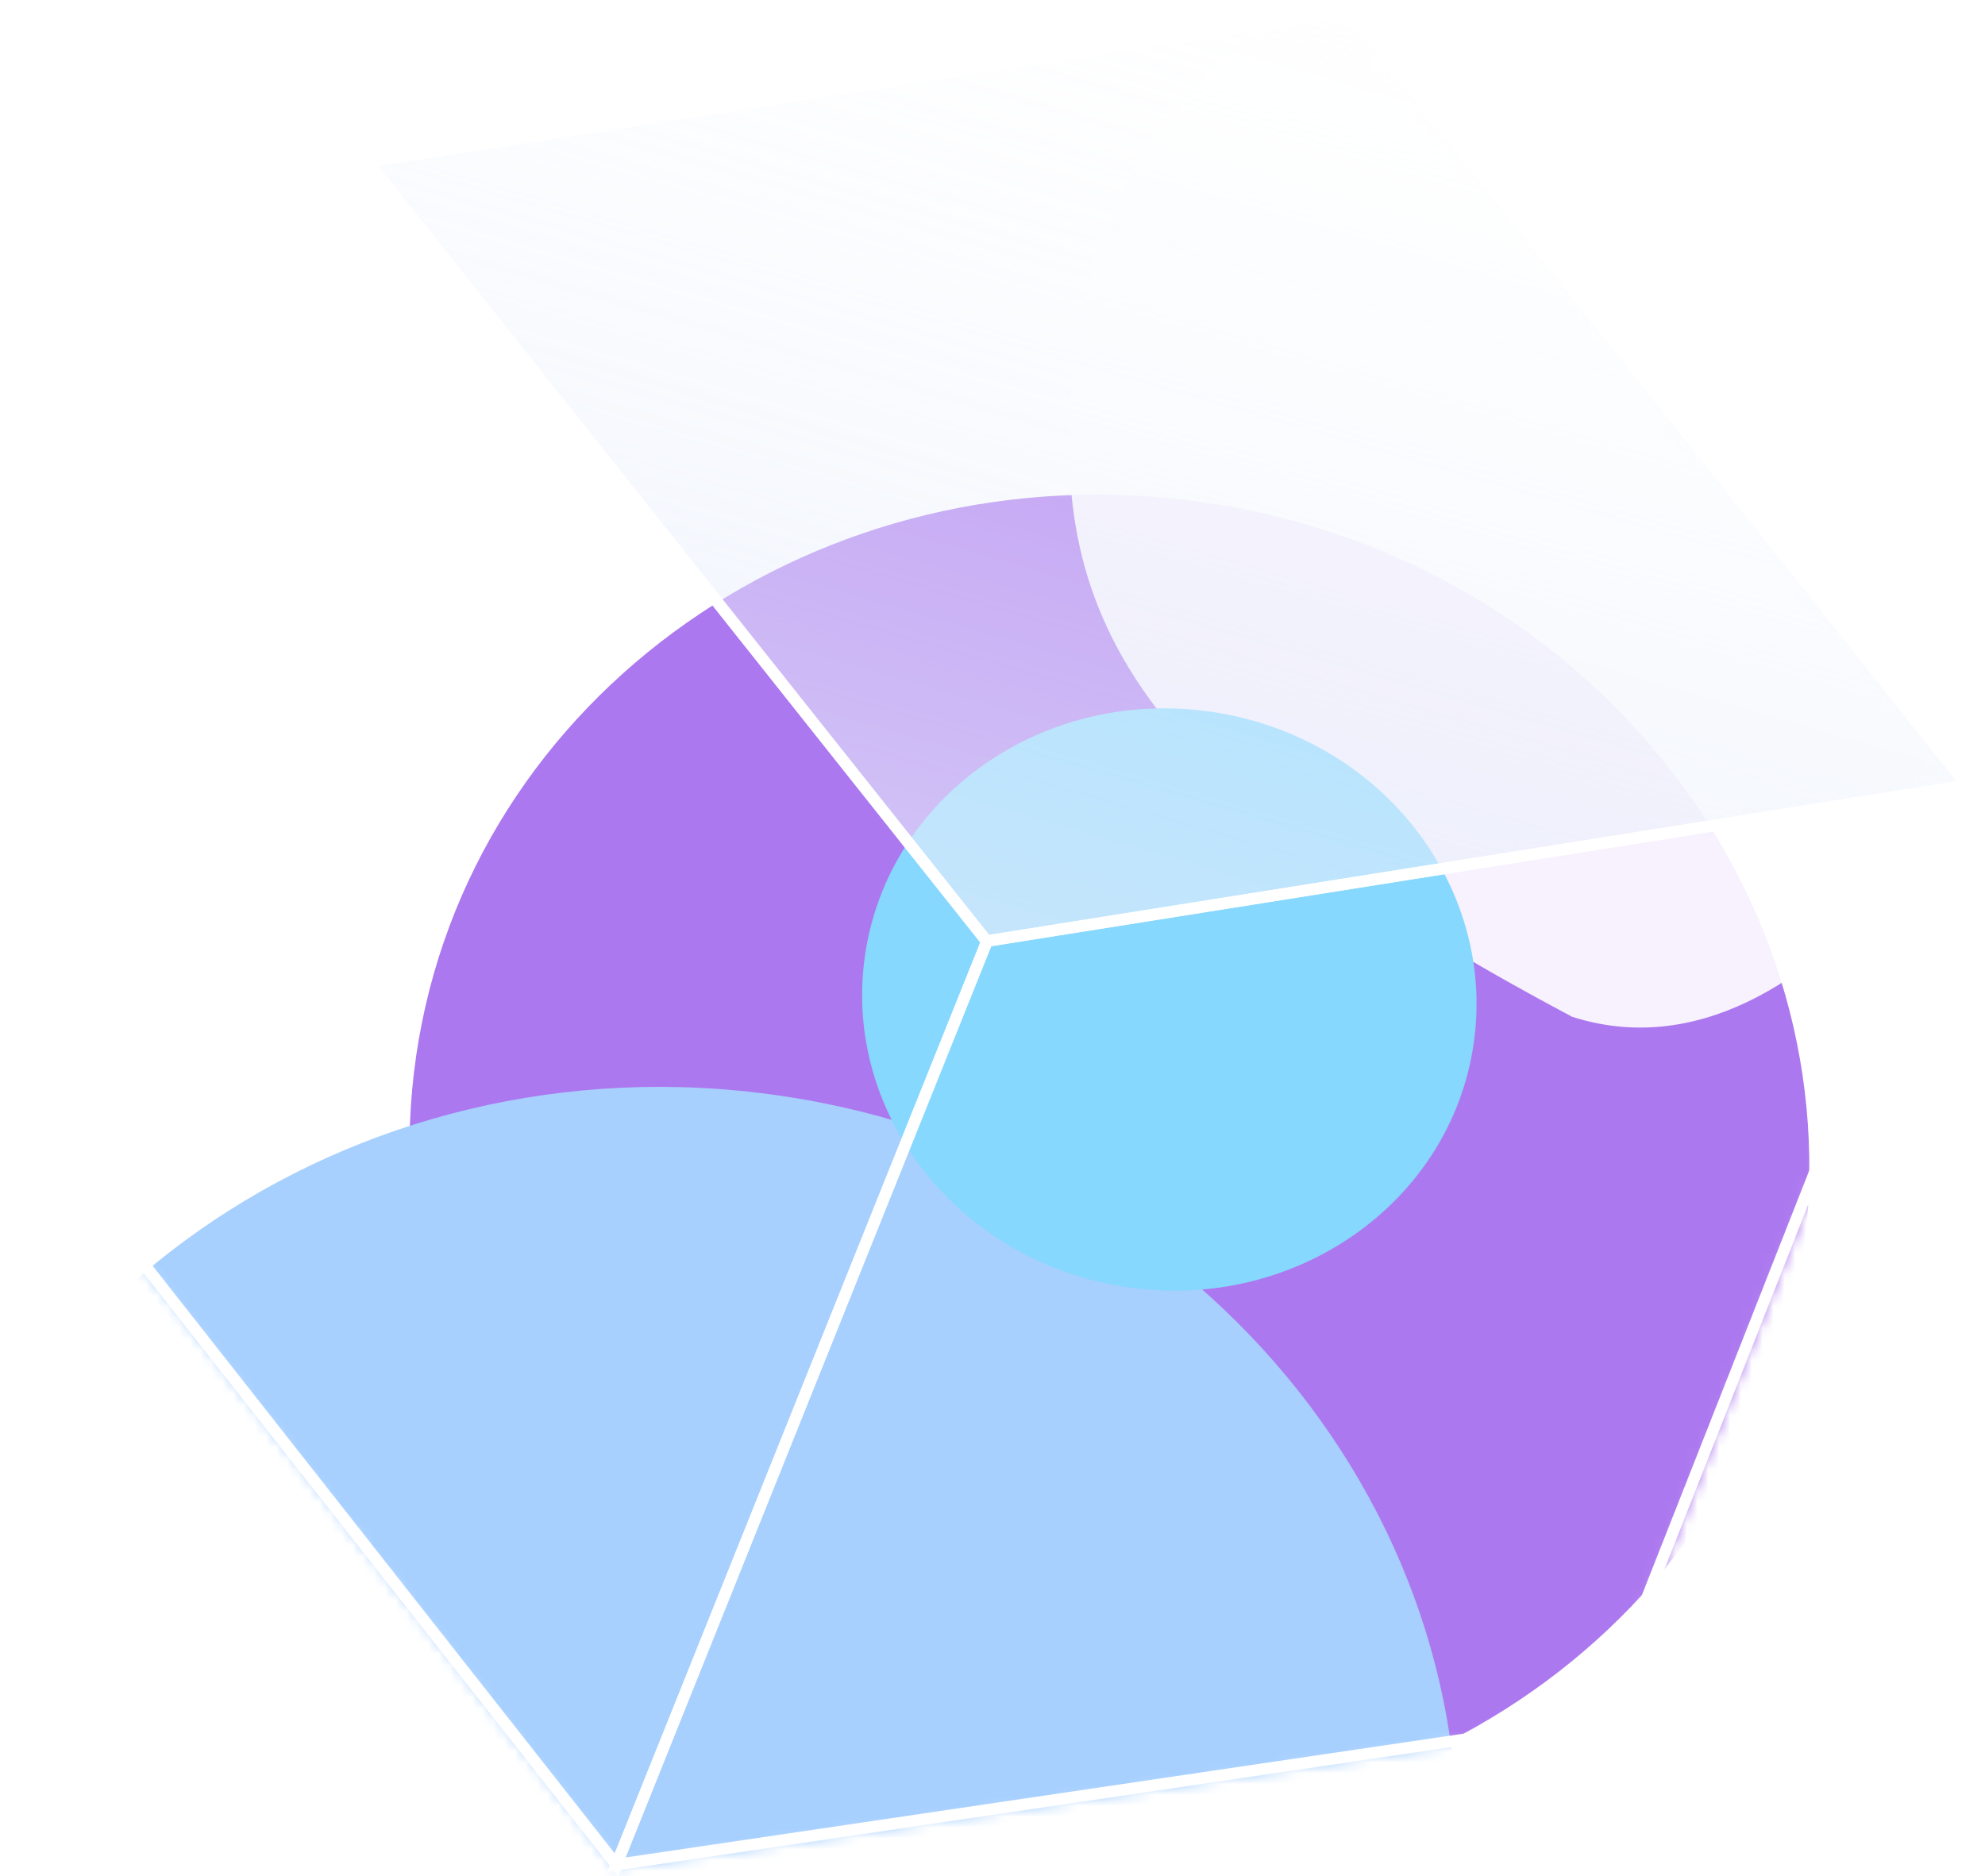 <svg width="183" height="173" viewBox="0 0 183 173" fill="none" xmlns="http://www.w3.org/2000/svg">
<g opacity="0.6">
<mask id="mask0_2_282" style="mask-type:alpha" maskUnits="userSpaceOnUse" x="0" y="0" width="183" height="173">
<path fill-rule="evenodd" clip-rule="evenodd" d="M91.064 86.753L91.048 86.733L181.411 72.374L124.627 0.89L33.956 14.905L34.558 15.662L0.754 100.506L56.912 171.919L56.922 171.894L147.502 158.508L181.447 72.383L91.066 86.747L91.064 86.753Z" fill="white"/>
<path d="M91.05 86.733L90.768 86.957L90.383 86.473L90.994 86.376L91.05 86.733ZM91.066 86.752L91.401 86.887L91.17 87.464L90.783 86.977L91.066 86.752ZM181.414 72.374L181.696 72.149L182.081 72.633L181.47 72.731L181.414 72.374ZM124.629 0.89L124.575 0.533L124.782 0.501L124.912 0.665L124.629 0.89ZM33.959 14.905L33.676 15.13L33.289 14.643L33.903 14.548L33.959 14.905ZM34.56 15.662L34.843 15.437L34.973 15.601L34.896 15.796L34.56 15.662ZM0.756 100.506L0.472 100.729L0.344 100.566L0.421 100.372L0.756 100.506ZM56.915 171.919L57.25 172.053L57.017 172.633L56.631 172.141L56.915 171.919ZM56.925 171.894L56.589 171.759L56.667 171.566L56.872 171.536L56.925 171.894ZM147.504 158.508L147.84 158.64L147.764 158.835L147.557 158.865L147.504 158.508ZM181.449 72.383L181.392 72.026L182.018 71.927L181.785 72.516L181.449 72.383ZM91.068 86.747L90.733 86.613L90.809 86.422L91.012 86.39L91.068 86.747ZM91.333 86.507L91.349 86.527L90.783 86.977L90.768 86.957L91.333 86.507ZM181.47 72.731L91.107 87.089L90.994 86.376L181.358 72.017L181.47 72.731ZM124.912 0.665L181.696 72.149L181.131 72.598L124.347 1.115L124.912 0.665ZM33.903 14.548L124.575 0.533L124.685 1.247L34.014 15.262L33.903 14.548ZM34.277 15.887L33.676 15.13L34.241 14.68L34.843 15.437L34.277 15.887ZM0.421 100.372L34.224 15.528L34.896 15.796L1.092 100.64L0.421 100.372ZM56.631 172.141L0.472 100.729L1.04 100.283L57.199 171.695L56.631 172.141ZM57.26 172.028L57.25 172.053L56.58 171.783L56.589 171.759L57.26 172.028ZM56.872 171.536L147.451 158.15L147.557 158.865L56.977 172.251L56.872 171.536ZM147.168 158.375L181.113 72.25L181.785 72.516L147.84 158.64L147.168 158.375ZM181.506 72.74L91.125 87.104L91.012 86.39L181.392 72.026L181.506 72.74ZM91.404 86.882L91.401 86.887L90.731 86.618L90.733 86.613L91.404 86.882Z" fill="white"/>
</mask>
<g mask="url(#mask0_2_282)">
<g filter="url(#filter0_f_2_282)">
<path d="M93.505 167.037C58.205 161.905 33.516 130.723 38.362 97.39C43.208 64.057 75.754 41.196 111.055 46.328C146.356 51.46 171.044 82.642 166.198 115.975C161.352 149.308 128.806 172.169 93.505 167.037Z" fill="#751EE4"/>
</g>
<g filter="url(#filter1_f_2_282)">
<path d="M52.209 236.306C12.637 230.553 -15.038 195.604 -9.607 158.246C-4.176 120.887 32.306 95.266 71.877 101.019C111.449 106.772 139.124 141.721 133.693 179.079C128.262 216.438 91.78 242.059 52.209 236.306Z" fill="#6CB0FF"/>
</g>
<g filter="url(#filter2_f_2_282)">
<path d="M99.413 30.587C95.921 54.605 101.835 70.878 144.94 93.75C167.233 100.896 187.965 67.987 191.457 43.969C194.948 19.951 177.174 -2.514 151.757 -6.21C126.34 -9.905 102.905 6.57 99.413 30.587Z" fill="white" fill-opacity="0.9"/>
</g>
<g filter="url(#filter3_f_2_282)">
<path d="M103.946 118.691C88.451 116.438 77.618 102.733 79.748 88.08C81.879 73.427 96.166 63.374 111.66 65.627C127.154 67.879 137.988 81.584 135.858 96.237C133.727 110.891 119.44 120.943 103.946 118.691Z" fill="#36BEFF"/>
</g>
</g>
<path d="M124.547 0.919L33.875 14.934L90.936 86.766L181.33 72.403L124.547 0.919Z" fill="url(#paint0_linear_2_282)" stroke="white" stroke-width="1.061"/>
<path d="M147.42 158.537L56.82 171.926L90.984 86.776L181.365 72.412L147.42 158.537Z" stroke="white" stroke-width="1.061"/>
<path d="M0.672 100.535L34.487 15.663L90.995 86.797L56.83 171.947L0.672 100.535Z" stroke="white" stroke-width="1.061"/>
</g>
<defs>
<filter id="filter0_f_2_282" x="-154.087" y="-146.234" width="512.735" height="505.834" filterUnits="userSpaceOnUse" color-interpolation-filters="sRGB">
<feFlood flood-opacity="0" result="BackgroundImageFix"/>
<feBlend mode="normal" in="SourceGraphic" in2="BackgroundImageFix" result="shape"/>
<feGaussianBlur stdDeviation="95.921" result="effect1_foregroundBlur_2_282"/>
</filter>
<filter id="filter1_f_2_282" x="-69.645" y="40.854" width="263.376" height="255.617" filterUnits="userSpaceOnUse" color-interpolation-filters="sRGB">
<feFlood flood-opacity="0" result="BackgroundImageFix"/>
<feBlend mode="normal" in="SourceGraphic" in2="BackgroundImageFix" result="shape"/>
<feGaussianBlur stdDeviation="29.679" result="effect1_foregroundBlur_2_282"/>
</filter>
<filter id="filter2_f_2_282" x="26.622" y="-78.676" width="237.222" height="245.369" filterUnits="userSpaceOnUse" color-interpolation-filters="sRGB">
<feFlood flood-opacity="0" result="BackgroundImageFix"/>
<feBlend mode="normal" in="SourceGraphic" in2="BackgroundImageFix" result="shape"/>
<feGaussianBlur stdDeviation="35.974" result="effect1_foregroundBlur_2_282"/>
</filter>
<filter id="filter3_f_2_282" x="17.073" y="2.904" width="181.459" height="178.51" filterUnits="userSpaceOnUse" color-interpolation-filters="sRGB">
<feFlood flood-opacity="0" result="BackgroundImageFix"/>
<feBlend mode="normal" in="SourceGraphic" in2="BackgroundImageFix" result="shape"/>
<feGaussianBlur stdDeviation="31.204" result="effect1_foregroundBlur_2_282"/>
</filter>
<linearGradient id="paint0_linear_2_282" x1="94.273" y1="93.992" x2="125.751" y2="-14.849" gradientUnits="userSpaceOnUse">
<stop stop-color="#CEDCF7" stop-opacity="0.71"/>
<stop offset="1" stop-color="white" stop-opacity="0"/>
</linearGradient>
</defs>
</svg>

